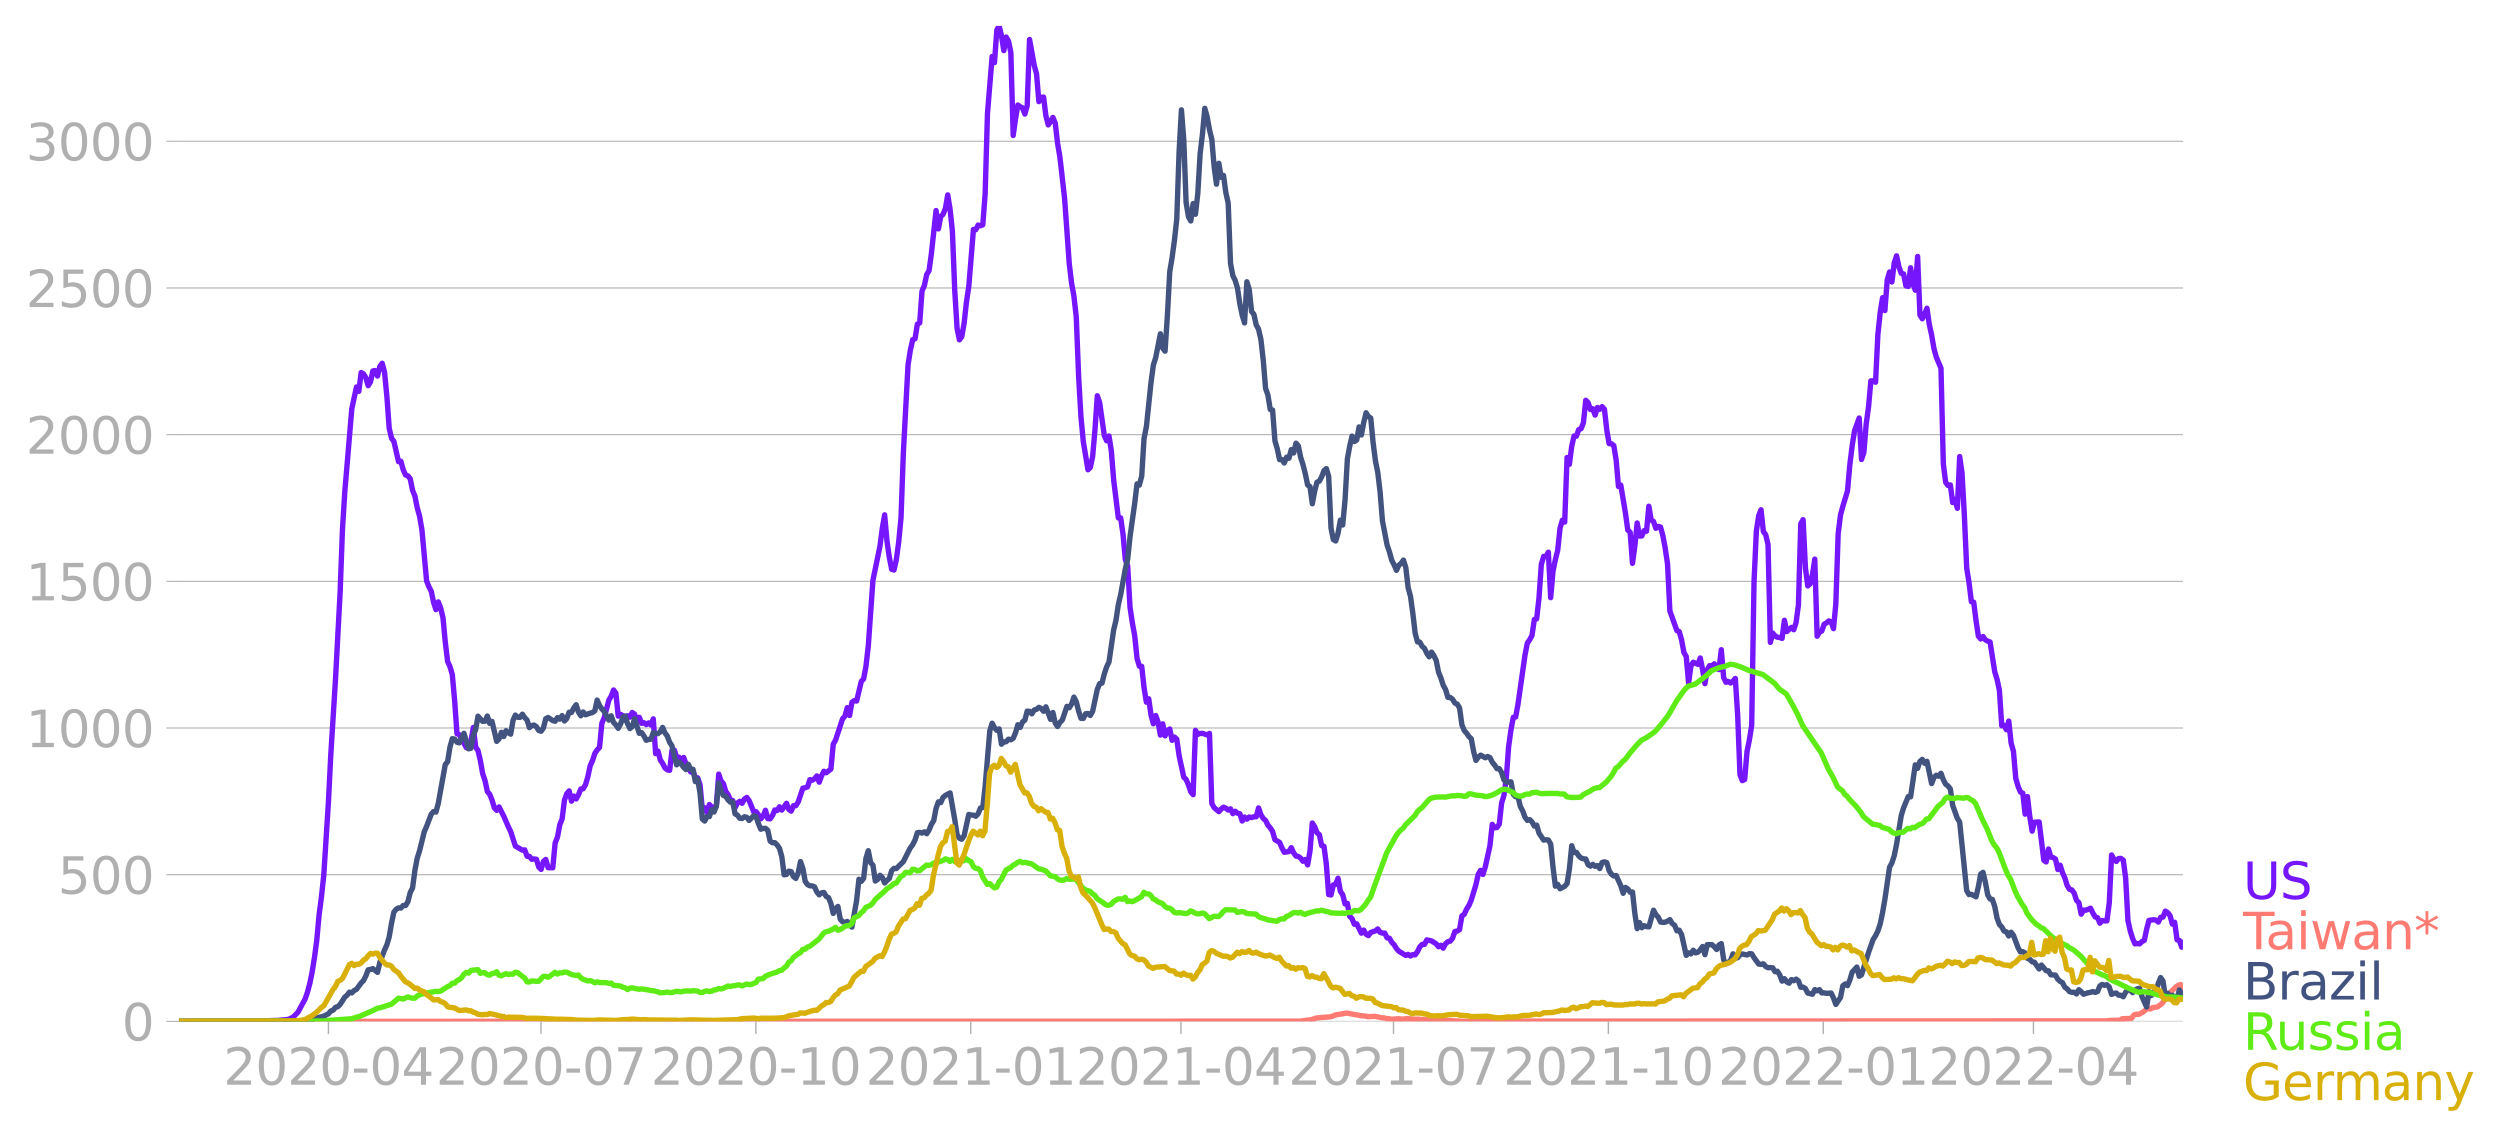 <svg xmlns:xlink="http://www.w3.org/1999/xlink" width="928.157" height="421.91" viewBox="0 0 696.117 316.432" xmlns="http://www.w3.org/2000/svg"><defs><style>*{stroke-linejoin:round;stroke-linecap:butt}</style></defs><g id="figure_1"><path d="M0 316.432h696.117V0H0v316.432z" style="fill:none" id="patch_1"/><g id="axes_1"><path d="M49.83 284.4h558V7.2h-558v277.2z" style="fill:none" id="patch_2"/><g id="matplotlib.axis_1"><g id="xtick_1"><g id="line2d_1"><defs><path id="m3cf20efb17" d="M0 0v3.5" style="stroke:#b0b0b0;stroke-width:.4"/></defs><use xlink:href="#m3cf20efb17" x="91.452" y="284.4" style="fill:#b0b0b0;stroke:#b0b0b0;stroke-width:.4"/></g><g style="fill:#b0b0b0" transform="matrix(.14 0 0 -.14 62.204 302.038)" id="text_1"><defs><path id="DejaVuSans-32" d="M1228 531h2203V0H469v531q359 372 979 998 621 627 780 809 303 340 423 576 121 236 121 464 0 372-261 606-261 235-680 235-297 0-627-103-329-103-704-313v638q381 153 712 231 332 78 607 78 725 0 1156-363 431-362 431-968 0-288-108-546-107-257-392-607-78-91-497-524-418-433-1181-1211z" transform="scale(.016)"/><path id="DejaVuSans-30" d="M2034 4250q-487 0-733-480-245-479-245-1442 0-959 245-1439 246-480 733-480 491 0 736 480 246 480 246 1439 0 963-246 1442-245 480-736 480zm0 500q785 0 1199-621 414-620 414-1801 0-1178-414-1799Q2819-91 2034-91q-784 0-1198 620-414 621-414 1799 0 1181 414 1801 414 621 1198 621z" transform="scale(.016)"/><path id="DejaVuSans-2d" d="M313 2009h1684v-512H313v512z" transform="scale(.016)"/><path id="DejaVuSans-34" d="M2419 4116 825 1625h1594v2491zm-166 550h794V1625h666v-525h-666V0h-628v1100H313v609l1940 2957z" transform="scale(.016)"/></defs><use xlink:href="#DejaVuSans-32"/><use xlink:href="#DejaVuSans-30" x="63.623"/><use xlink:href="#DejaVuSans-32" x="127.246"/><use xlink:href="#DejaVuSans-30" x="190.869"/><use xlink:href="#DejaVuSans-2d" x="254.492"/><use xlink:href="#DejaVuSans-30" x="290.576"/><use xlink:href="#DejaVuSans-34" x="354.199"/></g></g><g id="xtick_2"><use xlink:href="#m3cf20efb17" x="150.634" y="284.4" style="fill:#b0b0b0;stroke:#b0b0b0;stroke-width:.4" id="line2d_2"/><g style="fill:#b0b0b0" transform="matrix(.14 0 0 -.14 121.386 302.038)" id="text_2"><defs><path id="DejaVuSans-37" d="M525 4666h3000v-269L1831 0h-659l1594 4134H525v532z" transform="scale(.016)"/></defs><use xlink:href="#DejaVuSans-32"/><use xlink:href="#DejaVuSans-30" x="63.623"/><use xlink:href="#DejaVuSans-32" x="127.246"/><use xlink:href="#DejaVuSans-30" x="190.869"/><use xlink:href="#DejaVuSans-2d" x="254.492"/><use xlink:href="#DejaVuSans-30" x="290.576"/><use xlink:href="#DejaVuSans-37" x="354.199"/></g></g><g id="xtick_3"><use xlink:href="#m3cf20efb17" x="210.466" y="284.4" style="fill:#b0b0b0;stroke:#b0b0b0;stroke-width:.4" id="line2d_3"/><g style="fill:#b0b0b0" transform="matrix(.14 0 0 -.14 181.218 302.038)" id="text_3"><defs><path id="DejaVuSans-31" d="M794 531h1031v3560L703 3866v575l1116 225h631V531h1031V0H794v531z" transform="scale(.016)"/></defs><use xlink:href="#DejaVuSans-32"/><use xlink:href="#DejaVuSans-30" x="63.623"/><use xlink:href="#DejaVuSans-32" x="127.246"/><use xlink:href="#DejaVuSans-30" x="190.869"/><use xlink:href="#DejaVuSans-2d" x="254.492"/><use xlink:href="#DejaVuSans-31" x="290.576"/><use xlink:href="#DejaVuSans-30" x="354.199"/></g></g><g id="xtick_4"><use xlink:href="#m3cf20efb17" x="270.299" y="284.4" style="fill:#b0b0b0;stroke:#b0b0b0;stroke-width:.4" id="line2d_4"/><g style="fill:#b0b0b0" transform="matrix(.14 0 0 -.14 241.05 302.038)" id="text_4"><use xlink:href="#DejaVuSans-32"/><use xlink:href="#DejaVuSans-30" x="63.623"/><use xlink:href="#DejaVuSans-32" x="127.246"/><use xlink:href="#DejaVuSans-31" x="190.869"/><use xlink:href="#DejaVuSans-2d" x="254.492"/><use xlink:href="#DejaVuSans-30" x="290.576"/><use xlink:href="#DejaVuSans-31" x="354.199"/></g></g><g id="xtick_5"><use xlink:href="#m3cf20efb17" x="328.83" y="284.4" style="fill:#b0b0b0;stroke:#b0b0b0;stroke-width:.4" id="line2d_5"/><g style="fill:#b0b0b0" transform="matrix(.14 0 0 -.14 299.582 302.038)" id="text_5"><use xlink:href="#DejaVuSans-32"/><use xlink:href="#DejaVuSans-30" x="63.623"/><use xlink:href="#DejaVuSans-32" x="127.246"/><use xlink:href="#DejaVuSans-31" x="190.869"/><use xlink:href="#DejaVuSans-2d" x="254.492"/><use xlink:href="#DejaVuSans-30" x="290.576"/><use xlink:href="#DejaVuSans-34" x="354.199"/></g></g><g id="xtick_6"><use xlink:href="#m3cf20efb17" x="388.012" y="284.4" style="fill:#b0b0b0;stroke:#b0b0b0;stroke-width:.4" id="line2d_6"/><g style="fill:#b0b0b0" transform="matrix(.14 0 0 -.14 358.764 302.038)" id="text_6"><use xlink:href="#DejaVuSans-32"/><use xlink:href="#DejaVuSans-30" x="63.623"/><use xlink:href="#DejaVuSans-32" x="127.246"/><use xlink:href="#DejaVuSans-31" x="190.869"/><use xlink:href="#DejaVuSans-2d" x="254.492"/><use xlink:href="#DejaVuSans-30" x="290.576"/><use xlink:href="#DejaVuSans-37" x="354.199"/></g></g><g id="xtick_7"><use xlink:href="#m3cf20efb17" x="447.844" y="284.4" style="fill:#b0b0b0;stroke:#b0b0b0;stroke-width:.4" id="line2d_7"/><g style="fill:#b0b0b0" transform="matrix(.14 0 0 -.14 418.596 302.038)" id="text_7"><use xlink:href="#DejaVuSans-32"/><use xlink:href="#DejaVuSans-30" x="63.623"/><use xlink:href="#DejaVuSans-32" x="127.246"/><use xlink:href="#DejaVuSans-31" x="190.869"/><use xlink:href="#DejaVuSans-2d" x="254.492"/><use xlink:href="#DejaVuSans-31" x="290.576"/><use xlink:href="#DejaVuSans-30" x="354.199"/></g></g><g id="xtick_8"><use xlink:href="#m3cf20efb17" x="507.676" y="284.4" style="fill:#b0b0b0;stroke:#b0b0b0;stroke-width:.4" id="line2d_8"/><g style="fill:#b0b0b0" transform="matrix(.14 0 0 -.14 478.428 302.038)" id="text_8"><use xlink:href="#DejaVuSans-32"/><use xlink:href="#DejaVuSans-30" x="63.623"/><use xlink:href="#DejaVuSans-32" x="127.246"/><use xlink:href="#DejaVuSans-32" x="190.869"/><use xlink:href="#DejaVuSans-2d" x="254.492"/><use xlink:href="#DejaVuSans-30" x="290.576"/><use xlink:href="#DejaVuSans-31" x="354.199"/></g></g><g id="xtick_9"><use xlink:href="#m3cf20efb17" x="566.208" y="284.4" style="fill:#b0b0b0;stroke:#b0b0b0;stroke-width:.4" id="line2d_9"/><g style="fill:#b0b0b0" transform="matrix(.14 0 0 -.14 536.96 302.038)" id="text_9"><use xlink:href="#DejaVuSans-32"/><use xlink:href="#DejaVuSans-30" x="63.623"/><use xlink:href="#DejaVuSans-32" x="127.246"/><use xlink:href="#DejaVuSans-32" x="190.869"/><use xlink:href="#DejaVuSans-2d" x="254.492"/><use xlink:href="#DejaVuSans-30" x="290.576"/><use xlink:href="#DejaVuSans-34" x="354.199"/></g></g></g><g id="matplotlib.axis_2"><g id="ytick_1"><path d="M49.83 284.4h558" clip-path="url(#p1dd2e889db)" style="fill:none;stroke:#b0b0b0;stroke-width:.3;stroke-linecap:square" id="line2d_10"/><g id="line2d_11"><defs><path id="m11c1bfcd3e" d="M0 0h-3.5" style="stroke:#b0b0b0;stroke-width:.3"/></defs><use xlink:href="#m11c1bfcd3e" x="49.83" y="284.4" style="fill:#b0b0b0;stroke:#b0b0b0;stroke-width:.3"/></g><use xlink:href="#DejaVuSans-30" style="fill:#b0b0b0" transform="matrix(.14 0 0 -.14 33.922 289.719)" id="text_10"/></g><g id="ytick_2"><path d="M49.83 243.556h558" clip-path="url(#p1dd2e889db)" style="fill:none;stroke:#b0b0b0;stroke-width:.3;stroke-linecap:square" id="line2d_12"/><use xlink:href="#m11c1bfcd3e" x="49.83" y="243.556" style="fill:#b0b0b0;stroke:#b0b0b0;stroke-width:.3" id="line2d_13"/><g style="fill:#b0b0b0" transform="matrix(.14 0 0 -.14 16.108 248.875)" id="text_11"><defs><path id="DejaVuSans-35" d="M691 4666h2478v-532H1269V2991q137 47 274 70 138 23 276 23 781 0 1237-428 457-428 457-1159 0-753-469-1171Q2575-91 1722-91q-294 0-599 50Q819 9 494 109v635q281-153 581-228t634-75q541 0 856 284 316 284 316 772 0 487-316 771-315 285-856 285-253 0-505-56-251-56-513-175v2344z" transform="scale(.016)"/></defs><use xlink:href="#DejaVuSans-35"/><use xlink:href="#DejaVuSans-30" x="63.623"/><use xlink:href="#DejaVuSans-30" x="127.246"/></g></g><g id="ytick_3"><path d="M49.83 202.713h558" clip-path="url(#p1dd2e889db)" style="fill:none;stroke:#b0b0b0;stroke-width:.3;stroke-linecap:square" id="line2d_14"/><use xlink:href="#m11c1bfcd3e" x="49.83" y="202.713" style="fill:#b0b0b0;stroke:#b0b0b0;stroke-width:.3" id="line2d_15"/><g style="fill:#b0b0b0" transform="matrix(.14 0 0 -.14 7.2 208.032)" id="text_12"><use xlink:href="#DejaVuSans-31"/><use xlink:href="#DejaVuSans-30" x="63.623"/><use xlink:href="#DejaVuSans-30" x="127.246"/><use xlink:href="#DejaVuSans-30" x="190.869"/></g></g><g id="ytick_4"><path d="M49.83 161.87h558" clip-path="url(#p1dd2e889db)" style="fill:none;stroke:#b0b0b0;stroke-width:.3;stroke-linecap:square" id="line2d_16"/><use xlink:href="#m11c1bfcd3e" x="49.83" y="161.869" style="fill:#b0b0b0;stroke:#b0b0b0;stroke-width:.3" id="line2d_17"/><g style="fill:#b0b0b0" transform="matrix(.14 0 0 -.14 7.2 167.188)" id="text_13"><use xlink:href="#DejaVuSans-31"/><use xlink:href="#DejaVuSans-35" x="63.623"/><use xlink:href="#DejaVuSans-30" x="127.246"/><use xlink:href="#DejaVuSans-30" x="190.869"/></g></g><g id="ytick_5"><path d="M49.83 121.025h558" clip-path="url(#p1dd2e889db)" style="fill:none;stroke:#b0b0b0;stroke-width:.3;stroke-linecap:square" id="line2d_18"/><use xlink:href="#m11c1bfcd3e" x="49.83" y="121.025" style="fill:#b0b0b0;stroke:#b0b0b0;stroke-width:.3" id="line2d_19"/><g style="fill:#b0b0b0" transform="matrix(.14 0 0 -.14 7.2 126.344)" id="text_14"><use xlink:href="#DejaVuSans-32"/><use xlink:href="#DejaVuSans-30" x="63.623"/><use xlink:href="#DejaVuSans-30" x="127.246"/><use xlink:href="#DejaVuSans-30" x="190.869"/></g></g><g id="ytick_6"><path d="M49.83 80.182h558" clip-path="url(#p1dd2e889db)" style="fill:none;stroke:#b0b0b0;stroke-width:.3;stroke-linecap:square" id="line2d_20"/><use xlink:href="#m11c1bfcd3e" x="49.83" y="80.182" style="fill:#b0b0b0;stroke:#b0b0b0;stroke-width:.3" id="line2d_21"/><g style="fill:#b0b0b0" transform="matrix(.14 0 0 -.14 7.2 85.5)" id="text_15"><use xlink:href="#DejaVuSans-32"/><use xlink:href="#DejaVuSans-35" x="63.623"/><use xlink:href="#DejaVuSans-30" x="127.246"/><use xlink:href="#DejaVuSans-30" x="190.869"/></g></g><g id="ytick_7"><path d="M49.83 39.338h558" clip-path="url(#p1dd2e889db)" style="fill:none;stroke:#b0b0b0;stroke-width:.3;stroke-linecap:square" id="line2d_22"/><use xlink:href="#m11c1bfcd3e" x="49.83" y="39.338" style="fill:#b0b0b0;stroke:#b0b0b0;stroke-width:.3" id="line2d_23"/><g style="fill:#b0b0b0" transform="matrix(.14 0 0 -.14 7.2 44.657)" id="text_16"><defs><path id="DejaVuSans-33" d="M2597 2516q453-97 707-404 255-306 255-756 0-690-475-1069Q2609-91 1734-91q-293 0-604 58T488 141v609q262-153 574-231 313-78 654-78 593 0 904 234t311 681q0 413-289 645-289 233-804 233h-544v519h569q465 0 712 186t247 536q0 359-255 551-254 193-729 193-260 0-557-57-297-56-653-174v562q360 100 674 150t592 50q719 0 1137-327 419-326 419-882 0-388-222-655t-631-370z" transform="scale(.016)"/></defs><use xlink:href="#DejaVuSans-33"/><use xlink:href="#DejaVuSans-30" x="63.623"/><use xlink:href="#DejaVuSans-30" x="127.246"/><use xlink:href="#DejaVuSans-30" x="190.869"/></g></g></g><path d="m49.83 284.4 22.762-.082 3.252-.151 1.3-.012 1.301-.117 1.951-.21 1.301-.665 1.3-1.365 1.952-3.618.65-1.867.65-2.404.65-3.186.651-4.026.65-4.854.651-7.119.65-4.983.65-6.068 1.301-20.48.65-13 1.301-20.865 1.301-24.46.65-17.47.65-10.479 1.952-23.14 1.3-6.022.65 1.202.651-5.228.65.362.651 1.073.65 2.218.65-1.062.651-3.034.65-.105.65 1.528.651-2.695.65-.864.65 2.474.651 6.698.65 8.928.65 2.777.651.875 1.3 5.648.651-.105.65 2.37.65 1.423.651.268.65.817.651 3.221.65 1.599.65 3.232.651 2.37.65 3.768 1.301 14.226.65 1.657.65 1.237.651 3.139.65 1.984.65-2.16.651 1.681.65 2.708.65 6.826.651 5.38.65 1.435.65 2.206.651 7.27.65 9.196.651.28 1.951 3.594.65.233.65-2.065.651-3.781.65 5.461.65.98.651 2.766.65 3.665.65 1.925.651 3.058.65.735.65 1.622.651 2.194.65.676.65-.956 1.302 2.567 1.3 2.987.65 1.354 1.301 4.003 1.951 1.132.65-.082.651 1.774.65.046.65.794.651-.082.65.094.65 2.17.651.642.65-2.217.65-.549.651 2.276 1.3.035.651-6.874.65-1.645.651-3.466.65-1.645.65-5.24.651-1.774.65-.758.65 2.859.651-1.424.65.805.65-1.19.651-1.587.65-.058.65-1.132.651-2.218.65-3.057.65-1.435.651-2.008.65-.98.65-.677.651-6.745.65-1.505 1.301-4.936.65-1.086.651-1.727.65.876.65 6.395.651-.479.65.362.65 1.307.651-1.284.65.385.65-1.295.651.467.65 2.019.65-1.144.651 1.669.65-.164.65.514.651-.467.65.583.651-1.692.65 9.651.65-.7.651 2.486.65.933.65 1.284.651.537.65.128.65-5.531.651-.094.65 1.984.65-.012.651.724.65-.654.65 1.798 1.302 2.228.65-.28.65 1.868.65.058.651 1.902.65 7.025.65-.583.651 1.33.65-2.24.65.735.651.501.65-1.178.65-8.53.651 1.936.65.7.65 2.171.651.91.65 1.506.65.128.651 1.996.65-1.296.65-.478.651.548.65-1.19.651-.443.65.875 1.301 3.174.65-.07.65.875.651 1.109.65-.794.65-1.587.651 2.322.65.047.65-.922.651-1.54.65.163.65-1.038.651.91 1.3-1.89.651 1.715.65.467.651-1.518.65.012.65-1.038 1.301-3.851.65-.105.651-.257.65-1.996.65.152.651-.385.65-.817.65 1.739.651-1.762.65-1.272.65.408 1.302-1.027.65-6.908.65-1.167 1.951-5.928.65-.724.651-2.357.65 2.159.65-3.664.651-.467.65.116 1.301-5.45.65-.711.65-3.466.651-5.718 1.3-18.321 1.952-9.453.65-5.018.65-3.71.65 7.281.651 4.54.65 3.337.651.21.65-2.882.65-4.855.651-6.803.65-18.041 1.301-24.46.65-4.154.65-2.93.651-.244.65-4.096.65-.339.651-8.915.65-1.46.65-3.092.651-1.073.65-4.738 1.301-12.008.65 5.111.651-3.454.65-.607.65-1.657.651-3.746.65 4.015.65 6.138.651 16.536.65 10.479.65 3.174.651-.863.65-3.711.65-5.929.651-4.306 1.3-15.917.651.07.65-1.295.65.198.651-.268.65-8.53.651-22.477 1.3-15.847.651 1.692.65-9.067.65-1.167.651 2.812.65 4.073.65-3.77.651 1.156.65 3.15.65 23.107.651-4.645.65-3.84.65.48.651.314.65 1.716.65-2.334.651-18.426 1.301 7.188.65 2.392.65 7.726.651-1.214.65-.047.65 5.193.651 2.544.65-.91.65-1.167.651 1.622.65 5.602.65 3.839 1.302 11.494 1.3 18.193.65 5.415.65 3.63.651 5.857.65 16.396.651 11.32.65 6.873 1.301 7.866.65-.63.65-3.023.651-7.457.65-9.487.65 1.902 1.301 9.195.65 1.424.651-1.33.65 4.143.65 8.11 1.302 10.55h.65l.65 4.527.65 7.084.651 1.773.65 11.518.65 4.341.651 3.583.65 6.29.65 2.182.651.047.65 5.928.65 4.05.651-.946.65 4.586.65 2.37.651-2.288.65 1.797.65 3.64.651-3.127.65 3.35.65-1.506.651-.408.65 3.15.651-.91.65.595.65 4.587 1.301 5.998.65.618.651 1.517.65 1.96.65.771.651-17.901.65 1.12.65-.268.651-.024 1.3.444.651-.432.65 19.523.65 1.156 1.302 1.097.65-.712.65-.514.65.269.651.525.65-.327.65 1.319.651-.642.65.548.65.14.651 2.008.65-1.109.65.607.651-.607.65.152.65-.222.651-.012.65-2.45.65 1.902.651 1.027.65.548.65 1.319.651.758.65 1.016.651 2.275 1.3.759.651 1.517.65 1.225 1.301-.198.65-1.074.65 1.412.651.91.65.105.65.479.651.863.65-.478.65 1.494.651-3.805.65-7.853.65 1.015.651 1.68.65.537.651 3.058.65.198.65 5.018.651 8.414.65.116.65-2.8.651-.175.65-1.68.65 3.652.651.91.65 2.58.65-.141.651 3.594.65.677.65 1.54.651-.105 1.3 2.58.651-.852.65 1.155.651.373.65-.875 1.301-.432.65-.536.65.921.651.234h.65l.65 1.318.651.105.65 1.132.65.677.651 1.062.65.735 1.952 1.179.65-.292.65.444.65-.385.651.081.65-.91.65-1.33.651-.677h.65l.65-1.249 1.301.269 1.301.817.65.816.65-.396.651.793.65-1.202.65-.607.651-.14.65-.793.65-1.89.651-.129.65-.408.651-3.816.65-.432.65-1.436.651-1.015.65-1.505 1.301-4.283.65-2.929.65-1.074.651 1.132.65-2.065 1.301-5.905.65-5.975.65.945.651-.07.65-.922.65-5.881.651-2.112.65-4.82.651-8.752.65-4.715.65-3.477.651-.082.65-3.536 1.951-13.688.65-3.338.651-.945.65-1.202.65-4.446.651-.198.65-5.812.65-9.324.651-2.24.65.023.65-1.19.651 12.661.65-7.422.65-3.185.651-2.568.65-6.161.651-2.24.65.524.65-17.971.651 1.89.65-5.03.65-2.858.651.058.65-1.832.65-.245.651-1.657.65-6.267.65.63.651 1.938.65-.222.65 1.774.651-2.1.65.49.65-.736.651.735.65 5.765.651 3.793.65.046.65.502.651 3.98.65 7.41.65-.374 1.301 7.842.65 4.668.651.607.65 8.659.65-4.796.651-6.442.65 3.64.65-.022.651-1.506.65.175.65-6.955.651 3.863.65.373.651 1.914.65-.537.65.187.651 2.38.65 3.525.65 4.4.651 13.07 1.951 5.46.65.28.65 2.311.651 3.49.65 1.131.65 7.376.651-4.715.65-1.074 1.301.596.65-1.774.651 3.244.65 3.898.65-3.863.651-1.144.65.047.65-.548.651 1.178.65.42.65-5.531.651 7.737.65 1.33.65-.222.651.42.65-.513.65-.747.651 10.223.65 16.559.65 1.669.651-.315.65-7.784.651-3.197.65-4.061.65-40.016.651-14.12.65-4.283.65-1.645.651 6.068.65.875.65 2.731.651 27.249.65-2.591.65.77.651.397.65.07.65.245.651-5.041.65 3.139 1.301-1.155.65.641.651-2.007.65-4.854.65-22.651.651-1.12.65 13.431.65 5.007.651-.584.65-2.509.65-4.364.651 21.46.65-1.132.65-.315.651-1.879.65-.373.65-.56.651.28.65 1.867.65-6.815.651-19.582.65-5.228.651-2.439 1.3-4.27.651-7.33.65-5.25.65-4.12 1.301-3.606.65 11.541.651-1.96.65-7.924.65-4.738.651-7.258h.65l.65.373.651-13.303.65-6.173.65-4.061.651 3.582.65-8.542.65-2.194.651 2.778.65-5.333.651-1.95.65 3.058.65 1.82.651.164.65 3.314.65.152.651-5.181.65 4.492.65 1.75.651-9.393.65 16.326.65 1.027.651-1.33.65-1.6.65 4.505.651 2.976.65 3.769.65 2.369 1.302 3.092.65 26.665.65 5.112.65.852.651-.14.65 4.9.65-.91.651 2.51.65-14.4.65 4.515.651 11.915.65 14.622.65 4.05.651 5.31.65.128.65 5.18.651 4.284.65.781.65-.676.651.922.65.361.651.234 1.3 8.32.651 2.089.65 3.07.65 9.837.651-.105.65 1.225.65-2.416.651 6.092.65 2.322.65 7.55.651 2.24.65 1.553.65.315.651 5.846.65-4.89.65 5.614.651 4.003.65-2.486 1.301-.07 1.301 10.666.65.467.65-3.594.651 2.24.65.152.65.397.651 2.917.65-1.19.65 2.089.651 1.447.65 2.112.65 1.062.651.163.65.91.65 2.007.651.63.65 3.21.651-1.132.65.035 1.301-.56.65 1.353.65 1.074.651.233.65 1.506.65-.747.651.117.65-.024.65-4.96.651-13.384.65 1.178.65.63.651-.816.65-.035.65.49.651 4.913.65 11.926.651 2.917.65 2.054.65 1.494.651-.093.65.093.65-.642.651-.338.65-3.116.65-2.45 1.301-.176.65.129.651.525.65-1.307.65-.082.651-1.657.65.42.65.829.651 2.357.65-.49.651 4.854.65.187.65 1.879.651-1.307h0" clip-path="url(#p1dd2e889db)" style="fill:none;stroke:#7516fd;stroke-width:1.5;stroke-linecap:square" id="line2d_24"/><path d="m49.83 284.4 312.168-.058 3.252-.455 1.3-.444 3.902-.315.65-.187.651-.303 3.252-.549 3.902.724 1.3.105.651.175 1.951-.105 1.951.42.65.023.65.199.651-.024.65.222 1.952-.163 1.3.105 1.3-.152 1.302.152 1.3.023h.65l1.301.164.65-.035 1.301.151 4.553.07 4.552.245 8.455-.28 1.3.152 1.952.082 1.3-.035 7.154.023 158.685-.07 1.301-.128 2.602-.059.65-.408 2.601-.105.65-.945.651-.222.65.07 1.301-.689 1.3-1.062.651.257.65-.397 1.301-.175 1.3-.933.651-.899.65-1.213 2.602-2.556.65-.467.65-.187.651 1.903h0" clip-path="url(#p1dd2e889db)" style="fill:none;stroke:#fe7b74;stroke-width:1.5;stroke-linecap:square" id="line2d_25"/><path d="m49.83 284.4 33.168-.07 2.601-.327 3.252-.723 1.3-.339 1.301-.653.65-.77.651-.234.65-.782.65-.186.651-.642 1.3-2.03.651-.55.65-.84.65.222.651-.677.65-.315 1.301-1.785.65-.665.651-1.284.65-1.704.65-.105.651-.233 1.3 1.039.651-2.766 1.3-3.454.651-1.412.65-2.24.65-3.805.651-3.093.65-.793.65-.385.651.046.65-.711.65.011.651-1.062.65-2.567.651-1.272.65-4.913.65-3.384.651-2.066 1.3-5.263.651-1.505 1.3-3.42.651-.711.65.128.65-2.392 1.952-10.841.65-.794.65-4.037.65-2.358.651.094.65.887.651.175 1.3-2.65 1.301 4.307.65-.164.651-3.629.65-1.552.65-3.734 1.301 1.447.65-.058.651-1.424.65 2.007.65-.513 1.302 5.543.65-.654.65-1.844.65 1.156.651-1.622.65.618.65.338.651-3.839.65-1.459.65.596.651.023.65-.864.65.946.651.688.65 2.089.65-.572.651-.128.65.467.65 1.038.651.21.65-.922.65-2.567.651-.338 1.3.852.651.198.65-1.015.651.431.65-.992.65 1.494.651-.688.65-1.75.65.07.651-1.25.65-.898.65 2.042.651 1.027.65-1.062.65.782 1.302-.455.65-.163.65-.49.65-2.976.65 1.482.651.968.65.689 1.301 2.427.65-1.19.651 1.844.65.665.65.968.651-1.167.65-1.948.65-.28.651 2.123.65 1.33.65-.524.651-2.183 1.3 4.038.651-.187.65.91.65 1.214.651-.21.65-.082.651-1.843.65.245.65.058.651-.513.65-1.226.65 1.54.651.853.65 1.738.65.98.651 2.941.65 2.358.65-.806.651.63.65.887.65.619.651-1.459.65 1.377h.65l.651 3.42.65-.666.651 3.816.65 7.294.65.548.651-1.248.65.011.65-1.902.651.619.65-1.61.65-6.5.651 2.275.65 1.225.65.234.651 1.003.65.63.65-.093.651 3.36.65.35.65.864.651.07.65-.478.651.14.65.875 1.301-1.33.65.257.65 1.96.651 1.564.65-.222.65-.023.651.56.65 2.999.65.443h.651l.65.63.65.934.651 2.322.65 5.042.65-.082.651-.922.65.128.651 1.39.65.5.65-1.54.651-3.15.65 1.879.65 3.605.651.934.65.327.65.023.651.28.65 1.424.65.782.651-.537.65-.117.65 1.109.651.35.65 1.599.65 2.777.651-1.33.65-.607.651 3.524.65.747.65.152.651-.245.65 1.05.65.513 1.301-7.41.65-5.905.651.584.65-.829.65-5.601.651-2.1.65 3.302.65.735.651 4.4.65-.444.65-1.144.651.596.65 1.528.65-.7.651-.537.65-2.182.651-.642.65.047 1.951-1.926 1.301-2.59.65-1.249.65-.863.651-1.32.65-2.03.65-.093.651.198.65-.35.65.525.651-1.026.65-1.588.65-1.026.651-3.408.65-1.82.651.21.65-1.447.65-.56 1.301-.69 1.301 7.423.65 4.236.65.957.651.268.65-.957 1.301-5.928.65.152.65.035.651.303.65-.688.65-1.599.651-.163.65-5.859 1.301-15.497.65-2.089.651 1.237.65.736.65-.386.651 4.248.65-.63.65-.058.651-.712.65.175.65-.409.651-1.528.65-2.253.65.747.651-1.528.65-.514.65-2.497.651.058.65.689.651-1.062.65-.187.65-.548.651.315.65.782.65-1.237 1.301 3.489.65-1.914.651 2.976.65.922.65-1.144.651-.63 1.3-3.828.651.362.65-1.027.65-1.914.651 1.284.65 2.602.651 2.007.65.035.65-1.295.651-.07.65.548.65-1.166 1.301-6.115.65-1.587.651-.14.65-2.58.65-1.948.651-1.366 1.3-8.915.651-2.72.65-4.329.65-2.777 1.302-7.223.65-2.685.65-6.22 1.301-9.277.65-5.438.65.327.651-2.474.65-10.491.65-3.267 1.301-12.405.65-4.808.651-2.066 1.3-6.605.651 4.015.65.817.65-9.966.651-12.148.65-3.91.651-4.784.65-5.928.65-18.765.651-11.681.65 8.273.65 17.505.651 3.967.65 1.18.65-4.82.651 2.964.65-5.754.65-11.097.651-5.473.65-7.177.65 2.345.651 3.63.65 2.637.65 7.667.651 4.843.65-5.823.65 3.909.651-.525.65 4.784.651 2.894.65 16.805.65 3.442.651 1.296.65 2.193.65 4.388.651 3.104.65 2.16.65-11.449.651 2.113.65 6.138.65.793.651 2.976.65 1.19.65 2.813.651 5.788.65 7.877.65 1.844.651 4.014.65.163.651 8.566.65 2.217.65 3.023.651-.012.65.945.65-1.622.651.303.65-2.404.65.946.651-2.731.65.712.65 3.209.651 2.007.65 2.602.65 3.116.651.432.65 4.785.65-3.501.651-2.51.65-.28.651-1.213.65-1.75.65-.526.651 2.183.65 14.412.65 3.162.651.385.65-2.135.65-3.665.651 1.354.65-6.897.65-11.506.651-3.547.65-2.801.65 1.505.651-.432.65-3.617.65 2.229.651-3.49.65-2.695.651 1.038.65.456.65 6.791.651 5.1.65 3.22.65 5.462.651 8.029 1.3 6.733.651 1.926.65 2.345.65 1.237.651 1.54.65-1.388.65-.584.651-.875.65 2.09.65 5.589.651 2.392.65 4.715.651 5.578.65 2.404.65.081.651 1.167.65.572.65 1.377.651.969.65-1.319.65.98.651 1.33.65 3.268.65 1.587.651 2.077.65 1.144.65 2.217.651.024.65.501.65 1.05.651.316.65 1.05.651 4.738.65 1.54.65.747.651.945.65.607.65 3.513.651 2.509.65-.864.65-.583 1.301.723.65-.362.651.315.65 1.284.65.782.651 1.015h.65l.65 1.097.651 2.03.65.643 1.301-.106.65 3.513.651.654.65-.035.65 2.742.651 1.202.65 1.774.65.887.651-.21.65.641.65 1.156.651-.257.65 2.217 1.301 1.949.65-.105.65.082.651 1.143.65 6.465.65 5.228.651-.49.65 1.214 1.301-.689.65-.747.651-4.096.65-6.441.65 1.878.651-.023.65.969.65.595.651.222.65.058.65 1.587.651.397.65-.49.65.536.651-.21.65.829.65-1.68.651-.187.65.245.651 2.217.65 1.004.65.466.651-.116 1.3 2.847.651 2.1.65-1.633.65.443.651.876.65-.035.65 5.94.651 4.247.65-1.68.65 1.435.651-.572.65.269.65.058 1.302-4.633.65 1.237.65.7.65 1.342.651.105.65-.058.65-.28.651-.42.65 1.085.65.455.651 1.564.65-.163.65 1.213 1.302 5.788.65-.711.65.303.65-1.015.65.735.651-.199.65-.653.651-.922.65 2.264.65-2.79 1.301.013.65.583.651.759.65-1.26.65-.374.651 4.47.65 1.166.65-.361.651-.654.65-1.774.65 1.237.651-.186.65-.782.65-.234 1.302.28.65-.361.65.035.65 1.073 1.301 1.774.65.105.651-.163.65.758.65.327.651-.047.65.07.65 1.086.651-.129.65 1.015.65 1.728.651-.677.65.898.65.35.651-.992.65.315.651-.443.65.49.65 1.774.651-.035.65.408.65 1.249 1.301.315.65-1.284.651.339.65-.327.65.91.651-.023.65.14 1.301-.082.65 1.366.65 1.797 1.302-1.926.65-3.267.65-.502.65.467.651-1.564.65-2.205 1.301-1.4.65 2.566.65-.42 1.952-6.231 1.3-3.641.65-.992.651-1.342.65-1.96.65-3.105.651-3.757 1.3-8.928.651-1.178.65-2.019.651-3.197 1.3-7.982.651-2.148 1.3-3.139.651.082 1.3-8.904.651.969.65-1.926.65-.572.651 1.074.65-.537 1.301 6.185.65-1.669.65-.642.651.28.65-.816.651 1.773.65 1.26.65.48.651.828.65 4.562 1.301 3.63.65 1.015 1.951 19.103.65 1.109.651-.07 1.3.7.651-2.8.65-3.513.65-.502.651 2.742.65 3.536.651 1.132.65.14.65 1.926.651 3.267.65 1.762.65.677.651 1.167.65.222.65 1.143.651-1.038.65.84 1.301 3.477.65 1.167.65-.081.651.373.65 1.506.65.233.651.712.65.14 1.301 1.855.65-1.073 1.301 1.54.65.058.651 1.097 1.3.105.651 1.132.65.596.65.361.651 1.272.65.444.65.782.651.186.65-.011.65.466.651-1.167.65.549.651.7 1.3-.42.651-.105.65-.222.65.245.651-.256.65-1.564.65-.397.651.233.65-.151.65.607.651 2.077.65-.269.65-.116.651.606.65.036.65.396.651-1.237.65-.723.651.151.65.666.65-.666.651-.385.65-.163.65 2.31 1.301 2.918.65-4.294.651 1.097.65-1.027.65.338.651-2.777.65-1.54.65.944.651 4.283.65-.863.65.84.651-.304.65.91.651.082.65-2.45.65 1.143.651.84h0" clip-path="url(#p1dd2e889db)" style="fill:none;stroke:#42537f;stroke-width:1.5;stroke-linecap:square" id="line2d_26"/><path d="m49.83 284.4 40.322-.093 1.95-.222 5.854-.42 1.3-.444.65-.128 3.903-1.692 1.3-.677.651-.093 3.252-1.027 1.95-1.669 1.302.245 1.3-.595 1.301.373.65-.023.65-.595.651-.35 1.3-.35 3.252-.595.65.035.651-.094 1.951-1.283.65-.234.65-.688.651-.012.65-.689.651-.303.65-.548.65-.957.651-.49.65.175.65-.747 1.952-.21.65 1.027.65-.187.65.047.651.513.65.128.65-.455.651-.046.65-.455.65.968.651.175 1.301-.618.65.256.65-.116.651.023.65-.548.65.116 1.301 1.027.65.467.651 1.062.65.058.65-.315 1.301.117.65-.012 1.302-1.365h.65l.65.245.65-.374 1.301-1.015.65.502.651-.338.65.023.65-.245.651.047 1.3.63 1.301.291.65-.14.651.77.65.409 1.301.478.65-.105.65.234.651.385.65-.28.65.21 1.952.023.65.222.65-.093.651.595 1.951.21.65.338.65.164.651.49.65-.397.65-.07 1.952.385.65-.093 1.951.28.65.187.651.011 1.3.327.651.28 1.3-.082.651-.128.65.128.65.012 1.301-.362 1.301.164.65-.21 1.301-.059.65.07.65-.128 1.302.105.65.385.65.012.65-.304.651-.151.65.198.65-.093.651-.35.65-.07.65-.339.651.128.65-.186 1.301-.642.65.14.65-.175.651-.059.65-.175.65-.046.651.303 1.301-.525.65.128.65-.023 1.301-.56.65-.922 1.301-.152.65-.642 1.301-.571 1.952-.619.65-.385.65-.093.65-.654.65-.455.651-1.132.65-.373.651-.969 1.3-.992.651-.326.65-.91.65-.06.651-.594.65-.199 2.602-2.053 1.3-1.67.65-.361.651-.128 1.3-.595.651-.49.65.816.651-.21.65-.362.65-.501.651-.187.65-.07.65-.49.651-1.634 1.3-.653.651-.782.65-.525.65-.957 1.301-.584.65-.63.651-.957 2.602-2.322.65-.677 1.3-.829.651-.641.65-.117 1.301-1.844.65-.327.65-.816 1.301.081.65-.968.651.081.65.397.65-.07 1.952-1.552.65.058.65-.14.65-.443.651-.292.65-.012 1.301-.443.65-.455.651.152.65.56.65-.584.651.595.65.234.65-.502 1.301.058.65-.571.651.525.65.28.65 1.365.651.537.65.07.65.525.651 1.797 1.301 2.054.65-.222 1.301 1.19.65-.186.65-1.447.651-.724 1.3-2.602 1.301-.688.65-.63.651-.316.65-.502.65-.28.651.386.65-.129 1.952.455 1.3.922.65.479.651.058 1.3.478 1.301 1.39 1.301.21.65.618.65.338.651.082.65-.129.65-.396.651.221 1.3-.046.651.151 1.951 2.451.65.408 1.301.42.65.654.651.443.65.946 1.301.863 1.3.91.651.047.65-.257.65-.758 1.302-.747.65-.023.65.105.65-.537.651 1.202.65-.175.65.187.651-.28 1.3-.747.651-.339.65-1.248.65.443h.651l.65.455.65.957.651.257.65.525 1.301.525.65.759.65.443.651.047.65.42.651.758.65.175.65-.105 1.952.28.65-.221.65-.537.65.257.651.385.65.198.65-.047.651-.21.65.199 1.301 1.377 1.3-.677 1.302.082.65-.584.65-.805.65-.49 2.602.07.65.665 1.301-.257.65.14.65.42 2.602.187.65.642.65.327 1.302.35.65.268 2.601.397.65-.478.651-.21.65.034.65-.676.651-.245 1.3-.817.651-.059.65.187.65-.245.651.385.65.245.65-.338 2.602-.689.65.047.651-.222 1.3.35.651.094.65.303 2.602.105.65-.07.65.128.65-.233 1.302-.105.65-.478 1.3.035.65-.397 1.302-1.459.65-1.074.65-.793 1.301-3.688 3.252-8.799 2.601-4.702.65-.876.65-.688.651-.479.65-.968 2.602-2.544.65-1.039.65-.677.651-.478 1.951-2.252.65-.42 1.301-.292 1.951-.047.65.059 1.952-.386.65.047.65-.14 1.301.082.65.175.65-.059.651-.618h.65l1.301.327 1.951.186.65.222.65-.023 1.302-.374 1.3-.63 1.3-.84.651-.187.65.059.651.233 1.3.619.651.63.65.28.65.128.651-.082.65-.361.65-.152.651.023.65-.373 1.301-.152 1.3.397 1.952-.07h2.601l.65.14 1.301.047.65.747 1.301.198 1.951-.035.65-.082.651-.642 1.3-.688.651-.327.65-.455.65-.303.651-.175.65-.035 1.301-1.062.65-.549 1.301-1.54.65-1.015.651-1.25.65-.43 1.301-1.46.65-.536 1.301-1.728 1.951-2.322 1.3-1.318 1.302-.666 1.95-1.353.651-.537 1.3-1.482 1.952-2.474.65-.992 1.951-3.43 1.951-2.743.65-.77.65-.596 1.952-.571 2.601-1.973.65-.513 1.301-1.26 1.951-.782 1.951-.479 1.301-.548 1.3.222 1.952.676 1.951.84 3.902 1.168 3.252 2.439 1.3 1.575 1.952 1.365 1.95 3.408 1.301 2.509 1.301 2.917 5.203 7.62 1.95 4.482 1.302 2.275 1.3 2.766 1.301.98.65 1.004.65.49.651.875 1.951 2.042 1.3 1.669.651 1.109 2.601 2.147.65.058 1.302.257.65.513 1.3.42.65.152.651.689.65.35.651.198.65-.292 1.301-.14 1.3-1.05.651.14.65-.443.65.081 1.301-.898.65-.152.651-.513.65-.84.65-.059 2.602-3.49 1.301-1.084.65-1.05.65-.41.651.304 1.3.082.651-.245 1.951.163.65-.21.65.117.651.513.65.315.65.747 1.952 4.54 1.3 2.59 1.301 3.303.65 1.074.651.805.65 1.202 1.951 5.146.65 1.424.651 1.003 1.3 3.361.651 1.436 1.3 2.252.651.863.65 1.54 1.301 1.775 1.301 1.33.65.373.65.572.651.21 2.601 2.486 1.301.91 1.3.724.651.385.65.245.65.536 1.302.7 1.95 1.67 2.602 2.893 1.3 1.354 1.952.934 1.3.49.65.583 1.302.712 1.95.887 1.952.969 2.601 1.132.65.151 1.301-.186 1.3.268.651.07 2.602.735 1.3.222.65.21 1.301-.023 1.301.105 1.951.186h0" clip-path="url(#p1dd2e889db)" style="fill:none;stroke:#5feb16;stroke-width:1.5;stroke-linecap:square" id="line2d_27"/><path d="m49.83 284.4 29.916-.093 1.3-.024 1.952-.058 1.95-.327 1.952-1.097 1.3-.992 1.301-1.307.65-.408 2.602-4.61.65-.805.65-1.4.651-.304.65-.525 1.952-3.874.65-.35.65.642.65-.397.65.035.651-.362.65-.805.651-.385.65-.829.65-.641.651.186.65-.28.65.047.651 1.167 1.3 1.575.651.514h.65l.65.361.651.922 1.3.887.651.992 1.3 1.552.651.28.65.432 1.301 1.12.65-.105.651.56 1.3.514.651.747.65.397 1.301 1.073 1.3-.07.651.514.65.21.65.373.651.864.65.175 1.301.151 1.301.736 1.951-.164.65.234.65-.012.651.397.65.21.65.373 1.301.152.65-.128.651.058.65-.304 1.952.456 1.3.361.65.024.651.326.65-.14 3.902.07 1.301.28.65-.058 1.301.012 1.951.046 4.553.234h1.3l2.602.082 1.3.163 4.553.082 1.95-.129 4.553.129 1.951-.199 1.951-.081.65-.094 2.602.222.65-.07 1.301.082 7.804.081.65.07 3.253-.163 6.503.14 6.504-.198 1.3-.28 3.252-.164 1.3.163.651-.116h1.951l2.602-.024 1.3-.116.65-.012 1.301-.513 1.951-.35.65-.07.651-.397 1.3.081 1.301-.478 1.301-.362.65.059.65-.537.651-.689.65-.326.65-.63h.651l.65-.292.65-1.039.651-.77.65-.339.651-1.038 2.601-1.144 1.301-2.415 1.951-1.68.65.01.65-1.318 1.952-1.424.65-.886 1.3-.689.651.21.65-1.225.65-1.61.651-1.938.65-1.458.651-.234.65-.408.65-1.622 1.301-1.95.65-.07 1.301-2.345.65-.257.651-.408.65-1.202.65.455.651-1.937.65-.152.65-.77.651-.478.65-.899.65-4.224 1.302-5.52.65-2.404.65-1.027.65-.443.651-2.696.65-.117.65-1.213 1.301 10.07.65.619 1.301-2.836 1.301-3.839.65-1.645.65-1.12 1.302 1.05.65-1.074.65 1.284.65-1.237.651-7.41.65-8.718.65-1.785.651-.479.65.619.65-.479.651-2.03.65.875.65 1.202.651.233.65 1.506 1.301-2.17 1.3 5.659 1.302 2.299.65-.035.65 1.004.65 1.937.651.84.65.233.65.992.651-.583 1.3.98.651.082.65 1.808.65-.186.651 1.225.65 1.96.65.199.651 4.434.65 1.89.65 1.401.651 3.49.65 1.61.65.152.651.49.65-.549.651 2.953.65 1.54.65.56 1.952 2.194.65 1.319 1.951 4.68.65 1.411.65-.14.651.024.65.665.65.046.651.304.65 1.517 1.301 1.517.65.303 1.301 2.58.65.443.651.14.65.712.65.303.651-.152.65.199.65.595.651 1.097 1.3.677.651-.339 2.602-.175 1.3 1.085 1.301.187.65.817.65-.012.651.315.65-.571.65.431.651.257.65-.082.65 1.05.651-.571.65-1.225.65-.747.651-1.47.65-.42.65-.573.651-2.38.65-.514.65.152.651.572 1.951.828.65-.035.651.129.65.397.65-.21 1.301-1.4.65.373.651-.549.65.222.65-.059.651-.478.65.63.65.117.651-.28 1.3.653 1.302.42.65-.07.65-.198 1.301.724.65.198.65-.327.651 1.097 1.3 1.365.651-.116.65.723.65-.186.651.478.65-.42.65.082.651-.129.65.245.65 2.194.651.164.65-.374.65.397.651.082.65.303.651.082.65-1.4 1.301 2.263.65 1.237.65.479.651-.21 1.3.315 1.301 1.68 1.301-.268.65.653.65.14.651.549.65-.35.65-.129.651.129.65.35 1.301.023.65.187.651 1.003.65.14 1.301.7 2.601.292.65.35.651-.081.65.607 1.301.093.65.303.65.094.651.373.65.233.651-.221 1.951.058.65.233.65-.011.651.362.65.151 1.301.047.65-.093.65.105 2.602-.385 1.951-.094.65.245 2.602.187.65.222 1.951-.035 2.602-.082 2.601.443 1.3-.011 1.952-.257.65.07 1.301-.07h.65l1.301-.362 1.951-.058 1.951-.385.65.187.65-.14.651-.362 2.602-.094 1.95-.455.651-.245.65.152 1.301-.152.65-.56.65-.21.651.408.65-.21.65-.35.651-.011.65-.152.65.14 1.302-1.074 1.3.129.65.035.65-.234.651.047.65.56 1.301-.14.65.222 2.602.047.65-.152.65.011.651-.175 1.3.024.651-.187.65-.047.65.245.651-.116.65.081 1.952-.035.65.059.65-.595 1.951-.28.65-.467.651-.257.65-.688 2.602-.292.65.548.65-.933 1.952-1.447 1.3-.164.65-1.027.651-.49.65-.817.65-.431.651-1.004 1.3-.327.651-1.12.65-.677.65-.338.651-.117 1.951-.688 1.3-.992.651-1.016.65-1.82.65-.642.651-.338.65-.129.651-.922.65-1.295 1.301-.817.65-.875.65.117 1.301-.222 1.951-2.94.65-1.541 1.302-.852.65-.864.65.864.65-.665.65.548.651 1.12.65-.56.651-.035.65.129.65-.665.651 1.131.65.782.65 3 .651 1.073.65.584 1.301 2.17 1.3 1.039.651-.315.65.49.65.011.651.187.65.794.65-.7.651.688.65-.98.651-.362.65.187.65.396.651-.443.65 1.482.65-.257 1.301.735.65.257 1.301 3.198.65.957.651 1.353.65.654 1.952-.304.65.852.65.537 1.951-.093.65-.385.651.303.65-.35.65.28h.651l1.3.327 1.301.268 1.301-1.75.65-.654 1.301-.502.65.082.65-.77.651.292.65-.269.65-.443 1.302-.315.65.233 1.3-1.342.651.21.65.444.65-.467.651.187.65-.024.65.829.651-.024.65-.28.65-.758.651-.059 1.3.07.651-1.038.65-.152.65.094.651.49 1.951.14 1.301 1.003.65-.221 1.301.595 1.3.081.651.222.65-.7.65-.257 1.302-1.388 1.3-.082.65-.502.65-.222.651-3.454.65 3.513 1.301-.35.65.233.651-.105.65-3.734.65 3.057.651-3.758.65 2.988.65.607.651-3.373.65-.525.65 4.178.651 1.423.65 3.268.65.268.651.024.65 3.29.65.152.651-.163.65-.899.651-2.392.65-.128.65.058.651-3.466.65 4.061.65-3.092 1.301 1.75 1.301.234.65.746.65-2.812.651 4.738h.65l.65-.292 1.302-.058.65.257.65.116.65-.163 1.301 1.05 1.951.129.65.665.651.373.65.152.65.28 1.301.058.65.654.651.186.65.339.65 1.739.651.548 1.3-.093.651.268.65.782.651.058.65-1.038 1.301.093h0" clip-path="url(#p1dd2e889db)" style="fill:none;stroke:#d8b009;stroke-width:1.5;stroke-linecap:square" id="line2d_28"/><g style="fill:#7516fd" transform="matrix(.14 0 0 -.14 624.57 250.32)" id="text_17"><defs><path id="DejaVuSans-55" d="M556 4666h635V1831q0-750 271-1080 272-329 882-329 606 0 878 329 272 330 272 1080v2835h634V1753q0-912-452-1378Q3225-91 2344-91q-885 0-1337 466-451 466-451 1378v2913z" transform="scale(.016)"/><path id="DejaVuSans-53" d="M3425 4513v-616q-359 172-678 256-319 85-616 85-515 0-795-200t-280-569q0-310 186-468 186-157 705-254l381-78q706-135 1042-474t336-907q0-679-455-1029Q2797-91 1919-91q-331 0-705 75-373 75-773 222v650q384-215 753-325 369-109 725-109 540 0 834 212 294 213 294 607 0 343-211 537t-692 291l-385 75q-706 140-1022 440-315 300-315 835 0 619 436 975t1201 356q329 0 669-60 341-59 697-177z" transform="scale(.016)"/></defs><use xlink:href="#DejaVuSans-55"/><use xlink:href="#DejaVuSans-53" x="73.193"/></g><g style="fill:#fe7b74" transform="matrix(.14 0 0 -.14 624.57 264.32)" id="text_18"><defs><path id="DejaVuSans-54" d="M-19 4666h3947v-532H2272V0h-634v4134H-19v532z" transform="scale(.016)"/><path id="DejaVuSans-61" d="M2194 1759q-697 0-966-159t-269-544q0-306 202-486 202-179 548-179 479 0 768 339t289 901v128h-572zm1147 238V0h-575v531q-197-318-491-470T1556-91q-537 0-855 302-317 302-317 808 0 590 395 890 396 300 1180 300h807v57q0 397-261 614t-733 217q-300 0-585-72-284-72-546-216v532q315 122 612 182 297 61 578 61 760 0 1135-394 375-393 375-1193z" transform="scale(.016)"/><path id="DejaVuSans-69" d="M603 3500h575V0H603v3500zm0 1363h575v-729H603v729z" transform="scale(.016)"/><path id="DejaVuSans-77" d="M269 3500h575l719-2731 715 2731h678l719-2731 716 2731h575L4050 0h-678l-753 2869L1863 0h-679L269 3500z" transform="scale(.016)"/><path id="DejaVuSans-6e" d="M3513 2113V0h-575v2094q0 497-194 743-194 247-581 247-466 0-735-297-269-296-269-809V0H581v3500h578v-544q207 316 486 472 280 156 646 156 603 0 912-373 310-373 310-1098z" transform="scale(.016)"/><path id="DejaVuSans-2a" d="m3009 3897-1121-606 1121-610-181-306-1050 634V1831h-356v1178L372 2375l-181 306 1122 610-1122 606 181 309 1050-634v1178h356V3572l1050 634 181-309z" transform="scale(.016)"/></defs><use xlink:href="#DejaVuSans-54"/><use xlink:href="#DejaVuSans-61" x="44.584"/><use xlink:href="#DejaVuSans-69" x="105.863"/><use xlink:href="#DejaVuSans-77" x="133.646"/><use xlink:href="#DejaVuSans-61" x="215.434"/><use xlink:href="#DejaVuSans-6e" x="276.713"/><use xlink:href="#DejaVuSans-2a" x="340.092"/></g><g style="fill:#42537f" transform="matrix(.14 0 0 -.14 624.57 278.32)" id="text_19"><defs><path id="DejaVuSans-42" d="M1259 2228V519h1013q509 0 754 211 246 211 246 645 0 438-246 645-245 208-754 208H1259zm0 1919V2741h935q462 0 688 173 227 174 227 530 0 353-227 528-226 175-688 175h-935zm-631 519h1613q722 0 1112-300 391-300 391-853 0-429-200-682t-588-315q466-100 724-418 258-317 258-792 0-625-425-966Q3088 0 2303 0H628v4666z" transform="scale(.016)"/><path id="DejaVuSans-72" d="M2631 2963q-97 56-211 82-114 27-251 27-488 0-749-317t-261-911V0H581v3500h578v-544q182 319 472 473 291 155 707 155 59 0 131-8 72-7 159-23l3-590z" transform="scale(.016)"/><path id="DejaVuSans-7a" d="M353 3500h2731v-525L922 459h2162V0H275v525l2163 2516H353v459z" transform="scale(.016)"/><path id="DejaVuSans-6c" d="M603 4863h575V0H603v4863z" transform="scale(.016)"/></defs><use xlink:href="#DejaVuSans-42"/><use xlink:href="#DejaVuSans-72" x="68.604"/><use xlink:href="#DejaVuSans-61" x="109.717"/><use xlink:href="#DejaVuSans-7a" x="170.996"/><use xlink:href="#DejaVuSans-69" x="223.486"/><use xlink:href="#DejaVuSans-6c" x="251.27"/></g><g style="fill:#5feb16" transform="matrix(.14 0 0 -.14 624.57 292.32)" id="text_20"><defs><path id="DejaVuSans-52" d="M2841 2188q203-69 395-294t386-619L4263 0h-679l-596 1197q-232 469-449 622t-592 153h-688V0H628v4666h1425q800 0 1194-335 394-334 394-1009 0-441-205-732-205-290-595-402zM1259 4147V2491h794q456 0 689 211t233 620q0 409-233 617t-689 208h-794z" transform="scale(.016)"/><path id="DejaVuSans-75" d="M544 1381v2119h575V1403q0-497 193-746 194-248 582-248 465 0 735 297 271 297 271 810v1984h575V0h-575v538q-209-319-486-474-276-155-642-155-603 0-916 375-312 375-312 1097zm1447 2203z" transform="scale(.016)"/><path id="DejaVuSans-73" d="M2834 3397v-544q-243 125-506 187-262 63-544 63-428 0-642-131t-214-394q0-200 153-314t616-217l197-44q612-131 870-370t258-667q0-488-386-773Q2250-91 1575-91q-281 0-586 55T347 128v594q319-166 628-249 309-82 613-82 406 0 624 139 219 139 219 392 0 234-158 359-157 125-692 241l-200 47q-534 112-772 345-237 233-237 639 0 494 350 762 350 269 994 269 318 0 599-47 282-46 519-140z" transform="scale(.016)"/></defs><use xlink:href="#DejaVuSans-52"/><use xlink:href="#DejaVuSans-75" x="64.982"/><use xlink:href="#DejaVuSans-73" x="128.361"/><use xlink:href="#DejaVuSans-73" x="180.461"/><use xlink:href="#DejaVuSans-69" x="232.561"/><use xlink:href="#DejaVuSans-61" x="260.344"/></g><g style="fill:#d8b009" transform="matrix(.14 0 0 -.14 624.57 306.32)" id="text_21"><defs><path id="DejaVuSans-47" d="M3809 666v1253H2778v519h1656V434q-365-259-806-392-440-133-940-133-1094 0-1712 639-617 640-617 1780 0 1144 617 1783 618 639 1712 639 456 0 867-113 411-112 758-331v-672q-350 297-744 447t-828 150q-857 0-1287-478-429-478-429-1425 0-944 429-1422 430-478 1287-478 334 0 596 58 263 58 472 180z" transform="scale(.016)"/><path id="DejaVuSans-65" d="M3597 1894v-281H953q38-594 358-905t892-311q331 0 642 81t618 244V178Q3153 47 2828-22t-659-69q-838 0-1327 487-489 488-489 1320 0 859 464 1363 464 505 1252 505 706 0 1117-455 411-454 411-1235zm-575 169q-6 471-264 752-258 282-683 282-481 0-770-272t-333-766l2050 4z" transform="scale(.016)"/><path id="DejaVuSans-6d" d="M3328 2828q216 388 516 572t706 184q547 0 844-383 297-382 297-1088V0h-578v2094q0 503-179 746-178 244-543 244-447 0-707-297-259-296-259-809V0h-578v2094q0 506-178 748t-550 242q-441 0-701-298-259-298-259-808V0H581v3500h578v-544q197 322 472 475t653 153q382 0 649-194 267-193 395-562z" transform="scale(.016)"/><path id="DejaVuSans-79" d="M2059-325q-243-625-475-815-231-191-618-191H506v481h338q237 0 368 113 132 112 291 531l103 262L191 3500h609L1894 763l1094 2737h609L2059-325z" transform="scale(.016)"/></defs><use xlink:href="#DejaVuSans-47"/><use xlink:href="#DejaVuSans-65" x="77.49"/><use xlink:href="#DejaVuSans-72" x="139.014"/><use xlink:href="#DejaVuSans-6d" x="178.377"/><use xlink:href="#DejaVuSans-61" x="275.789"/><use xlink:href="#DejaVuSans-6e" x="337.068"/><use xlink:href="#DejaVuSans-79" x="400.447"/></g></g></g><defs><clipPath id="p1dd2e889db"><path d="M49.83 7.2h558v277.2h-558z"/></clipPath></defs></svg>